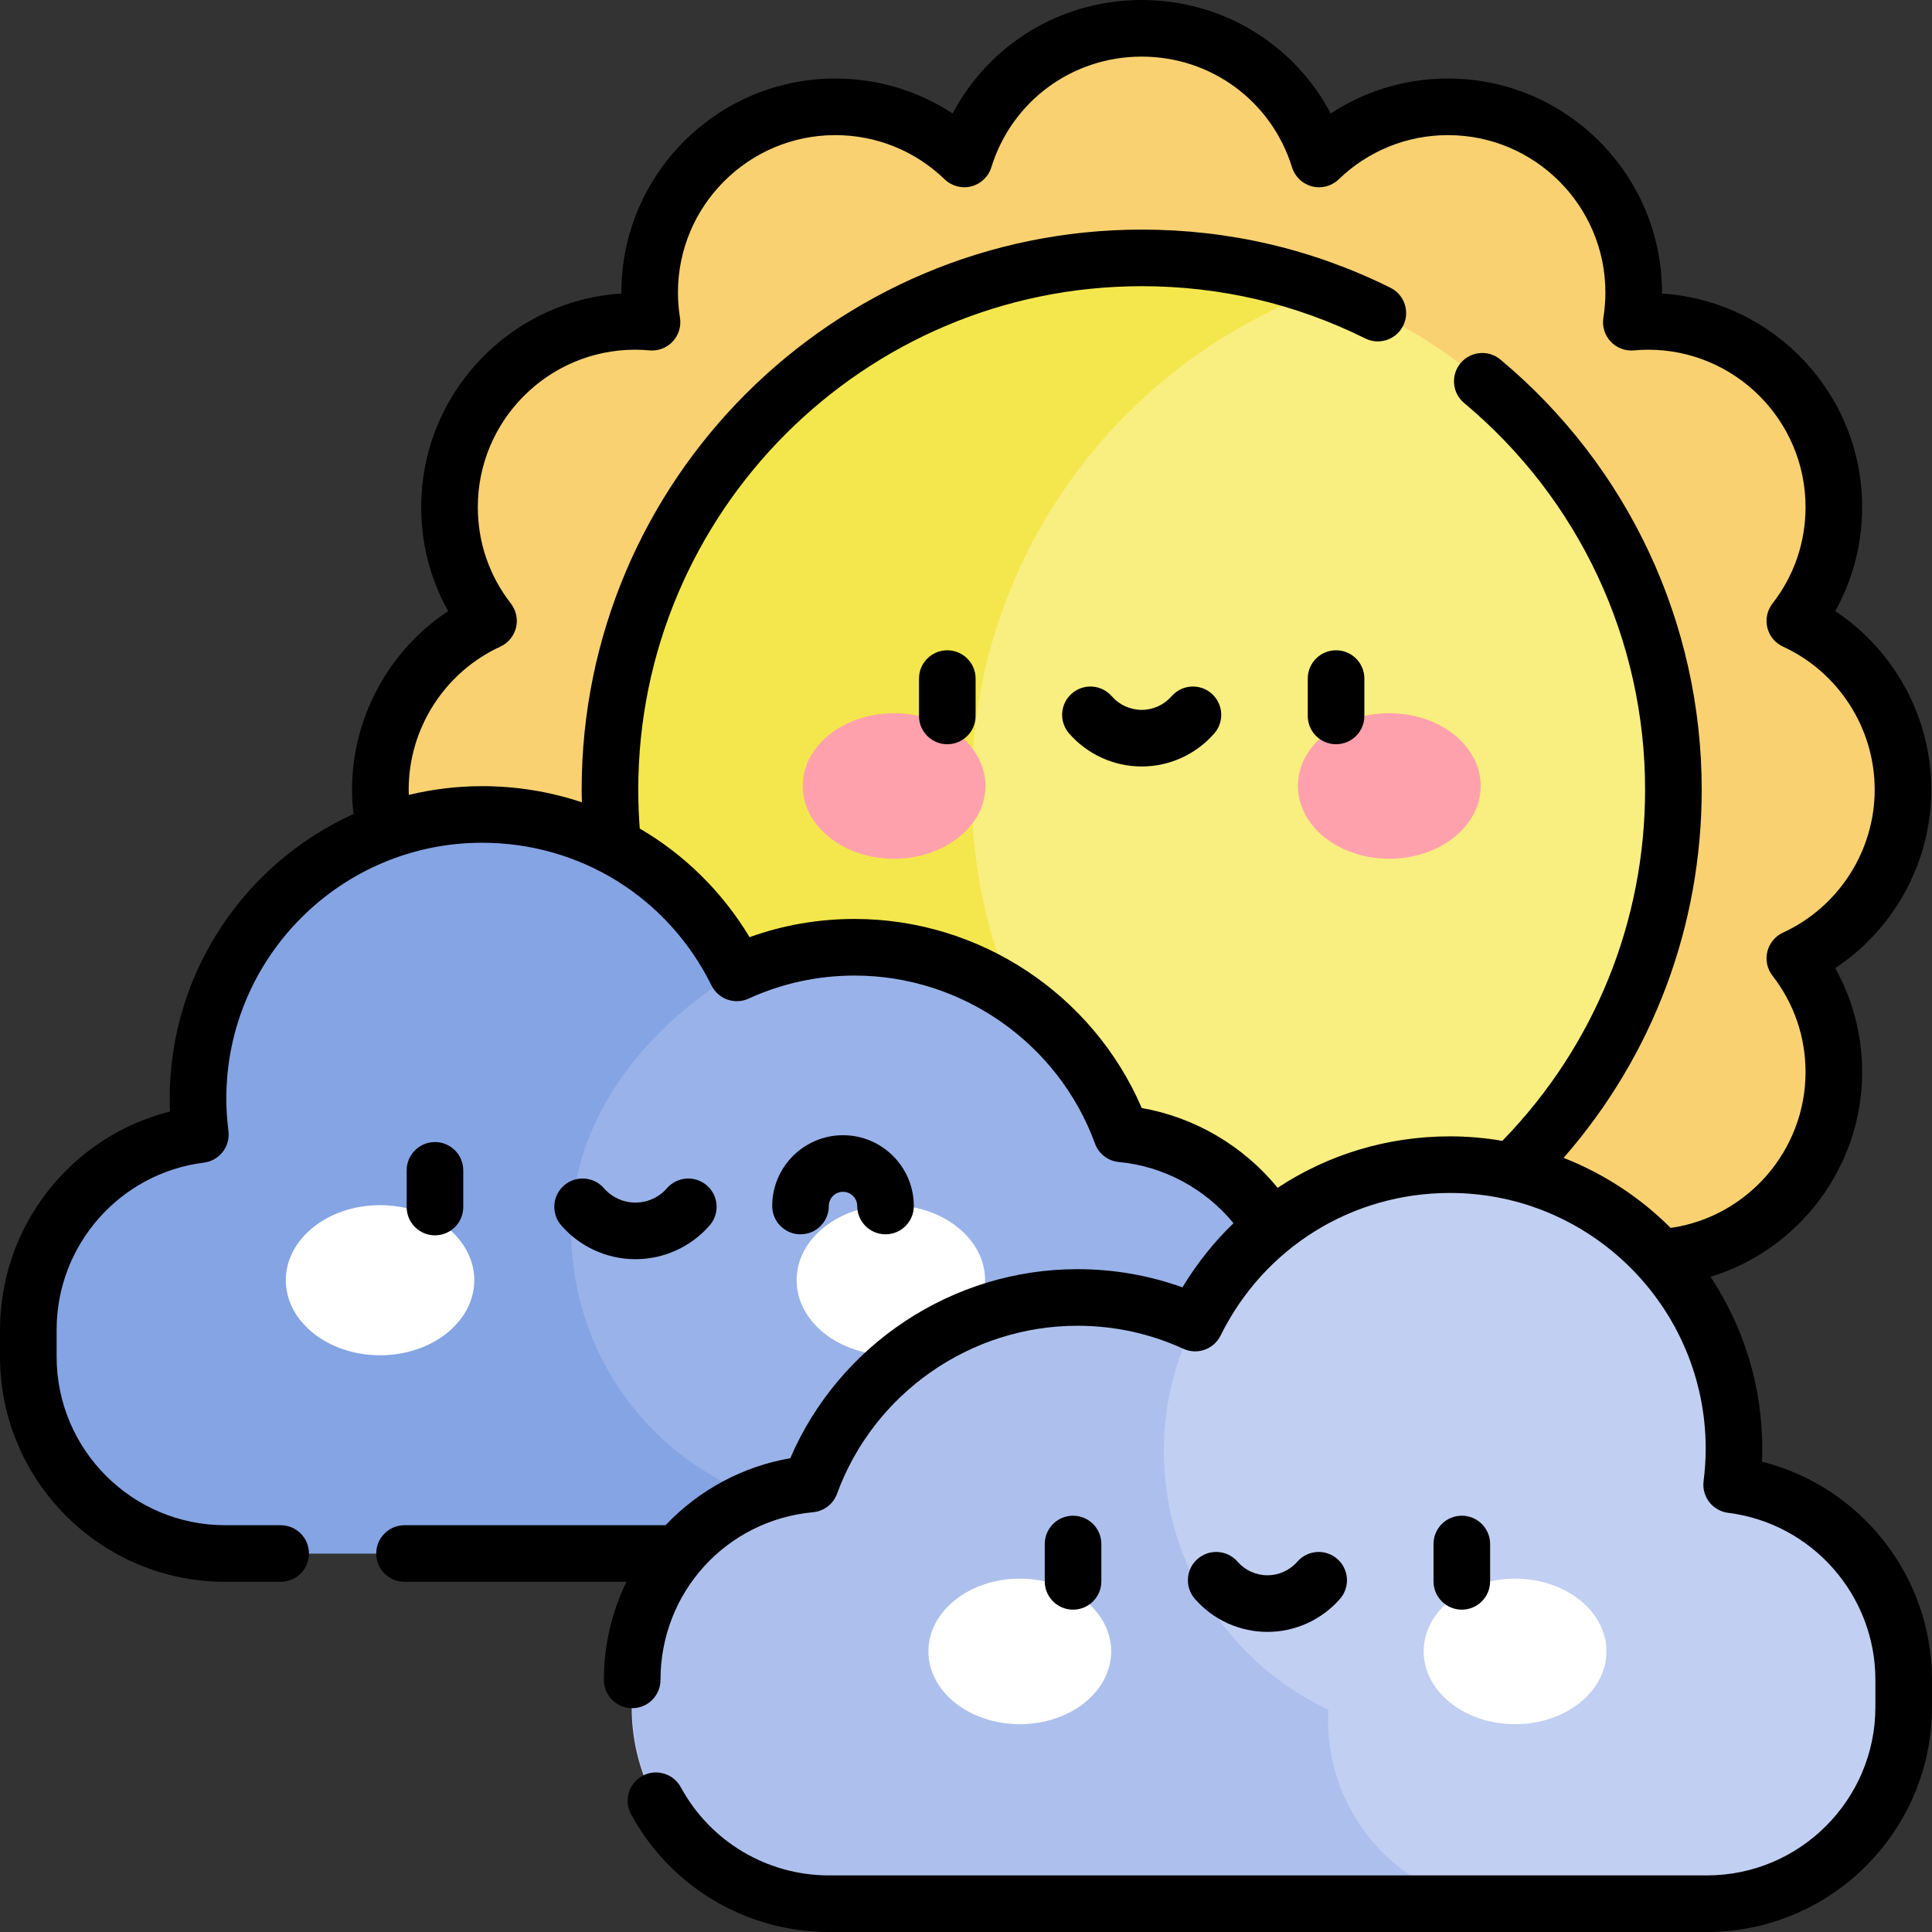 <svg id="Capa_1" enable-background="new 0 0 512.009 512.009" height="512" viewBox="0 0 512.009 512.009" width="512" xmlns="http://www.w3.org/2000/svg"><rect x="0" y="0" width="512.009" height="512.009" fill="#333333" stroke="none"/><g><g><path d="m504.336 208.738c0-19.842-11.752-36.93-28.667-44.715 6.474-8.332 10.341-18.793 10.341-30.161 0-27.177-22.032-49.209-49.21-49.209-1.505 0-2.992.079-4.464.21.414-2.564.633-5.189.633-7.869 0-27.18-22.031-49.21-49.21-49.21-13.277 0-25.32 5.268-34.172 13.819-6.216-20.056-24.912-34.626-47.011-34.626s-40.795 14.57-47.011 34.626c-8.854-8.551-20.896-13.819-34.173-13.819-27.178 0-49.211 22.03-49.211 49.21 0 2.68.222 5.305.632 7.869-1.47-.132-2.957-.21-4.461-.21-27.178 0-49.21 22.032-49.21 49.209 0 11.368 3.867 21.828 10.339 30.161-16.913 7.785-28.666 24.874-28.666 44.715 0 19.839 11.753 36.929 28.666 44.713-6.472 8.333-10.339 18.793-10.339 30.162 0 27.178 22.032 49.208 49.21 49.208 1.504 0 2.991-.077 4.461-.21-.41 2.565-.632 5.19-.632 7.87 0 27.18 22.033 49.21 49.211 49.21 13.277 0 25.319-5.268 34.173-13.819 6.216 20.056 24.912 34.626 47.012 34.626 22.099 0 40.794-14.57 47.01-34.626 8.852 8.551 20.895 13.819 34.172 13.819 27.179 0 49.21-22.03 49.21-49.21 0-2.68-.219-5.305-.633-7.87 1.472.134 2.959.21 4.464.21 27.178 0 49.21-22.03 49.21-49.208 0-11.369-3.867-21.828-10.341-30.162 16.915-7.784 28.667-24.874 28.667-44.713z" fill="#f9d171"/></g><g><path d="m443.474 209.258c0 77.824-63.088 140.913-140.911 140.913-77.825 0-140.914-63.089-140.914-140.913 0-77.823 63.089-140.912 140.914-140.912 77.824 0 140.911 63.089 140.911 140.912z" fill="#f9ee80"/></g><g><path d="m257.457 209.229c0-60.988 38.749-112.92 92.965-132.539-14.942-5.393-31.057-8.343-47.858-8.343-77.825 0-140.914 63.089-140.914 140.912 0 77.824 63.089 140.913 140.914 140.913 16.837 0 32.98-2.958 47.946-8.373-54.264-19.595-93.053-71.55-93.053-132.57z" fill="#f4e74d"/></g><g><path d="m297.229 300.484c-10.542-28.85-38.229-49.445-70.729-49.445-11.144 0-21.71 2.44-31.227 6.785-12.288-24.869-37.899-41.981-67.516-41.981-41.576 0-75.281 33.703-75.281 75.278 0 3.238.229 6.42.624 9.551-25.705 3.221-45.596 25.138-45.596 51.717v7.17c0 28.796 23.344 52.141 52.141 52.141h232.684c28.798 0 52.142-23.345 52.142-52.141v-7.17c0-27.144-20.743-49.435-47.242-51.905z" fill="#99b2e9"/></g><g><g><path d="m231.723 401.063c-1.728.119-3.465.201-5.223.201-41.483 0-75.113-33.629-75.113-75.112 0-45.244 44.407-68.566 43.886-68.328-12.288-24.869-37.899-41.981-67.516-41.981-41.576 0-75.281 33.703-75.281 75.278 0 3.238.228 6.42.624 9.551-25.705 3.221-45.596 25.138-45.596 51.717v7.17c0 28.796 23.344 52.141 52.141 52.141h172.078z" fill="#85a4e4"/></g></g><g><path d="m458.776 393.699c.394-3.132.623-6.313.623-9.549 0-41.577-33.703-75.28-75.279-75.28-29.617 0-55.228 17.111-67.517 41.981-9.515-4.346-20.082-6.787-31.226-6.787-32.5 0-60.187 20.596-70.729 49.446-26.499 2.469-47.242 24.761-47.242 51.906v7.17c0 28.796 23.345 52.141 52.141 52.141h232.683c28.798 0 52.142-23.345 52.142-52.141v-7.17c0-26.578-19.891-48.495-45.596-51.717z" fill="#c1cff2"/></g><g><path d="m351.957 455.951c0-.955.034-1.903.087-2.844-25.759-12.074-43.607-38.223-43.607-68.553 0-12.238 2.923-23.788 8.08-34.017-9.458-4.285-19.949-6.69-31.008-6.69-32.5 0-60.187 20.596-70.729 49.446-26.499 2.469-47.242 24.76-47.242 51.905v7.17c0 28.797 23.345 52.141 52.141 52.141h171.887c-22.602-4.607-39.609-24.596-39.609-48.558z" fill="#adc0ed"/></g><g><g><path d="m125.693 339.274c0 10.983-11.183 19.889-24.975 19.889-13.794 0-24.975-8.905-24.975-19.889s11.182-19.89 24.975-19.89 24.975 8.905 24.975 19.89" fill="#fff"/></g><g><path d="m211.116 339.274c0 10.983 11.182 19.889 24.975 19.889s24.975-8.905 24.975-19.889-11.183-19.89-24.975-19.89c-13.793 0-24.975 8.905-24.975 19.89" fill="#fff"/></g><g><path d="m115.273 327.383c-4.143 0-7.5-3.357-7.5-7.5v-9.72c0-4.143 3.357-7.5 7.5-7.5s7.5 3.357 7.5 7.5v9.72c0 4.142-3.357 7.5-7.5 7.5z"/></g><g><path d="m168.405 333.705c-7.538 0-14.705-3.265-19.663-8.955-2.721-3.124-2.395-7.861.729-10.582s7.86-2.396 10.582.729c2.108 2.42 5.152 3.808 8.353 3.808 3.199 0 6.244-1.389 8.354-3.809 2.721-3.124 7.458-3.449 10.581-.728s3.449 7.458.728 10.581c-4.96 5.692-12.127 8.956-19.664 8.956z"/></g><g><path d="m234.675 327.111c-4.143 0-7.5-3.357-7.5-7.5 0-2.075-1.688-3.764-3.764-3.764s-3.763 1.688-3.763 3.764c0 4.143-3.357 7.5-7.5 7.5s-7.5-3.357-7.5-7.5c0-10.347 8.417-18.764 18.763-18.764 10.347 0 18.764 8.417 18.764 18.764 0 4.143-3.357 7.5-7.5 7.5z"/></g></g><path d="m466.957 387.373c.05-1.154.075-2.299.075-3.441 0-16.822-5.057-32.48-13.712-45.557 23.421-7.158 40.177-29.089 40.177-54.238 0-9.792-2.448-19.179-7.14-27.562 15.699-10.396 25.466-28.161 25.466-47.313 0-19.153-9.767-36.919-25.466-47.315 4.691-8.383 7.14-17.769 7.14-27.561 0-30.036-23.476-54.694-53.042-56.592.001-.092.001-.184.001-.275 0-31.271-25.44-56.711-56.71-56.711-11.179 0-21.911 3.242-31.078 9.273-9.683-18.342-28.71-30.081-50.106-30.081s-40.422 11.74-50.104 30.08c-9.169-6.031-19.901-9.273-31.079-9.273-31.271 0-56.712 25.44-56.712 56.711 0 .092 0 .184.001.275-29.567 1.898-53.04 26.556-53.04 56.592 0 9.791 2.448 19.177 7.14 27.561-15.699 10.396-25.466 28.162-25.466 47.315 0 2.159.133 4.314.375 6.453-28.688 13.016-48.7 41.909-48.7 75.408 0 1.145.025 2.29.075 3.444-26.128 6.566-45.047 30.269-45.047 57.824v7.17c0 32.887 26.755 59.642 59.641 59.642h14.73c4.143 0 7.5-3.357 7.5-7.5s-3.357-7.5-7.5-7.5h-14.73c-24.615 0-44.641-20.026-44.641-44.642v-7.17c0-22.453 16.778-41.487 39.028-44.275 1.975-.247 3.771-1.27 4.991-2.842s1.767-3.564 1.517-5.54c-.38-3.009-.564-5.825-.564-8.611 0-37.373 30.406-67.778 67.78-67.778 25.977 0 49.271 14.485 60.793 37.804 1.794 3.633 6.148 5.187 9.839 3.5 8.877-4.053 18.335-6.107 28.111-6.107 28.362 0 53.955 17.891 63.685 44.52.994 2.72 3.466 4.625 6.349 4.894 11.85 1.105 22.847 7.057 30.364 16.214-5.166 4.981-9.727 10.677-13.531 17.004-8.923-3.204-18.264-4.824-27.856-4.824-33.094 0-63.103 19.951-76.074 50.097-12.607 2.185-24.173 8.387-33.051 17.759h-69.177c-4.143 0-7.5 3.357-7.5 7.5s3.357 7.5 7.5 7.5h58.798c-3.893 8.029-5.966 16.889-5.966 25.996 0 4.143 3.357 7.5 7.5 7.5s7.5-3.357 7.5-7.5c0-23.185 17.384-42.289 40.438-44.438 2.883-.269 5.354-2.174 6.348-4.894 9.731-26.629 35.324-44.521 63.686-44.521 9.778 0 19.236 2.056 28.109 6.109 3.687 1.684 8.044.134 9.84-3.5 11.522-23.317 34.817-37.803 60.794-37.803 37.374 0 67.779 30.405 67.779 67.779 0 2.78-.185 5.598-.564 8.611-.248 1.975.298 3.967 1.519 5.538s3.016 2.594 4.99 2.841c22.25 2.789 39.028 21.823 39.028 44.275v7.171c0 24.615-20.026 44.641-44.642 44.641h-232.687c-16.385 0-31.428-8.954-39.257-23.368-1.977-3.638-6.529-4.987-10.171-3.011-3.64 1.978-4.987 6.531-3.011 10.171 10.457 19.25 30.55 31.208 52.438 31.208h232.684c32.887 0 59.642-26.755 59.642-59.641v-7.171c0-27.555-18.92-51.258-45.047-57.825zm-52.582-80.522c23.656-27.049 36.6-61.41 36.6-97.592 0-44.121-19.441-85.66-53.34-113.968-3.18-2.655-7.909-2.229-10.564.949-2.655 3.18-2.229 7.909.949 10.564 30.477 25.449 47.955 62.792 47.955 102.454 0 34.846-13.351 67.813-37.591 92.831-.079.082-.148.17-.223.254-4.525-.769-9.167-1.192-13.908-1.192-16.661 0-32.415 4.882-45.66 13.637-9.053-11.084-21.921-18.679-36.016-21.149-12.971-30.149-42.98-50.102-76.077-50.102-9.591 0-18.932 1.62-27.857 4.823-7.28-12.11-17.326-21.912-29.107-28.788-.002-.041 0-.08-.003-.121-.254-3.373-.383-6.803-.383-10.194 0-73.563 59.85-133.412 133.414-133.412 20.815 0 40.749 4.657 59.248 13.844 3.714 1.844 8.211.327 10.054-3.382 1.842-3.71.328-8.211-3.382-10.054-20.591-10.224-42.77-15.408-65.92-15.408-81.836 0-148.414 66.577-148.414 148.412 0 1.117.038 2.24.063 3.362-8.365-2.796-17.273-4.278-26.456-4.278-6.688 0-13.186.818-19.418 2.323-.016-.468-.037-.936-.037-1.405 0-16.23 9.539-31.107 24.302-37.901 2.079-.957 3.607-2.811 4.15-5.034s.041-4.572-1.363-6.38c-5.732-7.381-8.763-16.22-8.763-25.561 0-22.998 18.712-41.709 41.711-41.709 1.201 0 2.44.059 3.791.18 2.288.211 4.574-.661 6.153-2.354 1.578-1.691 2.288-4.017 1.923-6.301-.357-2.234-.539-4.482-.539-6.684 0-22.999 18.712-41.711 41.712-41.711 10.854 0 21.141 4.16 28.963 11.714 1.874 1.811 4.551 2.518 7.074 1.87 2.522-.647 4.528-2.557 5.3-5.045 5.439-17.55 21.452-29.343 39.846-29.343 18.395 0 34.408 11.793 39.848 29.346.771 2.488 2.777 4.398 5.301 5.045 2.521.647 5.2-.061 7.074-1.87 7.819-7.554 18.104-11.714 28.961-11.714 22.999 0 41.71 18.712 41.71 41.711 0 2.222-.181 4.467-.537 6.672-.369 2.286.338 4.614 1.917 6.309 1.578 1.694 3.853 2.563 6.156 2.357 1.353-.121 2.594-.18 3.795-.18 22.999 0 41.71 18.711 41.71 41.709 0 9.342-3.03 18.18-8.764 25.56-1.404 1.808-1.906 4.157-1.363 6.381s2.071 4.077 4.15 5.034c14.764 6.794 24.303 21.671 24.303 37.901 0 16.229-9.539 31.105-24.303 37.899-2.079.957-3.607 2.811-4.15 5.034s-.041 4.573 1.363 6.381c5.733 7.38 8.764 16.219 8.764 25.561 0 20.656-15.354 38.366-35.747 41.281-8.009-8.006-17.656-14.362-28.375-18.566z"/><g><g><path d="m261.15 208.3c0 10.648-10.842 19.283-24.215 19.283-13.374 0-24.215-8.635-24.215-19.283 0-10.651 10.841-19.284 24.215-19.284 13.373 0 24.215 8.634 24.215 19.284" fill="#ffa1ac"/></g><g><path d="m343.973 208.3c0 10.648 10.842 19.283 24.215 19.283 13.375 0 24.216-8.635 24.216-19.283 0-10.651-10.841-19.284-24.216-19.284-13.373 0-24.215 8.634-24.215 19.284" fill="#ffa1ac"/></g><g><path d="m251.047 197.235c-4.143 0-7.5-3.357-7.5-7.5v-9.899c0-4.143 3.357-7.5 7.5-7.5s7.5 3.357 7.5 7.5v9.899c0 4.143-3.357 7.5-7.5 7.5z"/></g><g><path d="m354.077 197.235c-4.143 0-7.5-3.357-7.5-7.5v-9.899c0-4.143 3.357-7.5 7.5-7.5s7.5 3.357 7.5 7.5v9.899c0 4.143-3.358 7.5-7.5 7.5z"/></g><g><path d="m302.562 203.128c-7.374 0-14.385-3.192-19.235-8.76-2.722-3.122-2.396-7.86.728-10.581 3.122-2.721 7.86-2.396 10.581.728 2.001 2.296 4.891 3.613 7.927 3.613s5.926-1.317 7.927-3.613c2.721-3.124 7.458-3.449 10.581-.728s3.449 7.459.728 10.581c-4.852 5.568-11.863 8.76-19.237 8.76z"/></g></g><g><g><path d="m294.476 437.649c0 10.648-10.842 19.283-24.215 19.283-13.374 0-24.215-8.635-24.215-19.283 0-10.65 10.841-19.284 24.215-19.284 13.373-.001 24.215 8.633 24.215 19.284" fill="#fff"/></g><g><path d="m377.3 437.649c0 10.648 10.842 19.283 24.215 19.283 13.375 0 24.216-8.635 24.216-19.283 0-10.65-10.841-19.284-24.216-19.284-13.373-.001-24.215 8.633-24.215 19.284" fill="#fff"/></g><g><path d="m284.375 426.584c-4.143 0-7.5-3.357-7.5-7.5v-9.899c0-4.143 3.357-7.5 7.5-7.5s7.5 3.357 7.5 7.5v9.899c0 4.143-3.358 7.5-7.5 7.5z"/></g><g><path d="m387.404 426.584c-4.143 0-7.5-3.357-7.5-7.5v-9.899c0-4.143 3.357-7.5 7.5-7.5s7.5 3.357 7.5 7.5v9.899c0 4.143-3.358 7.5-7.5 7.5z"/></g><g><path d="m335.888 432.476c-7.375 0-14.386-3.192-19.235-8.759-2.721-3.124-2.395-7.861.729-10.582s7.86-2.395 10.582.729c1.999 2.296 4.888 3.612 7.925 3.612s5.926-1.316 7.927-3.612c2.721-3.124 7.458-3.449 10.581-.728s3.449 7.459.728 10.581c-4.851 5.566-11.863 8.759-19.237 8.759z"/></g></g></g></svg>
